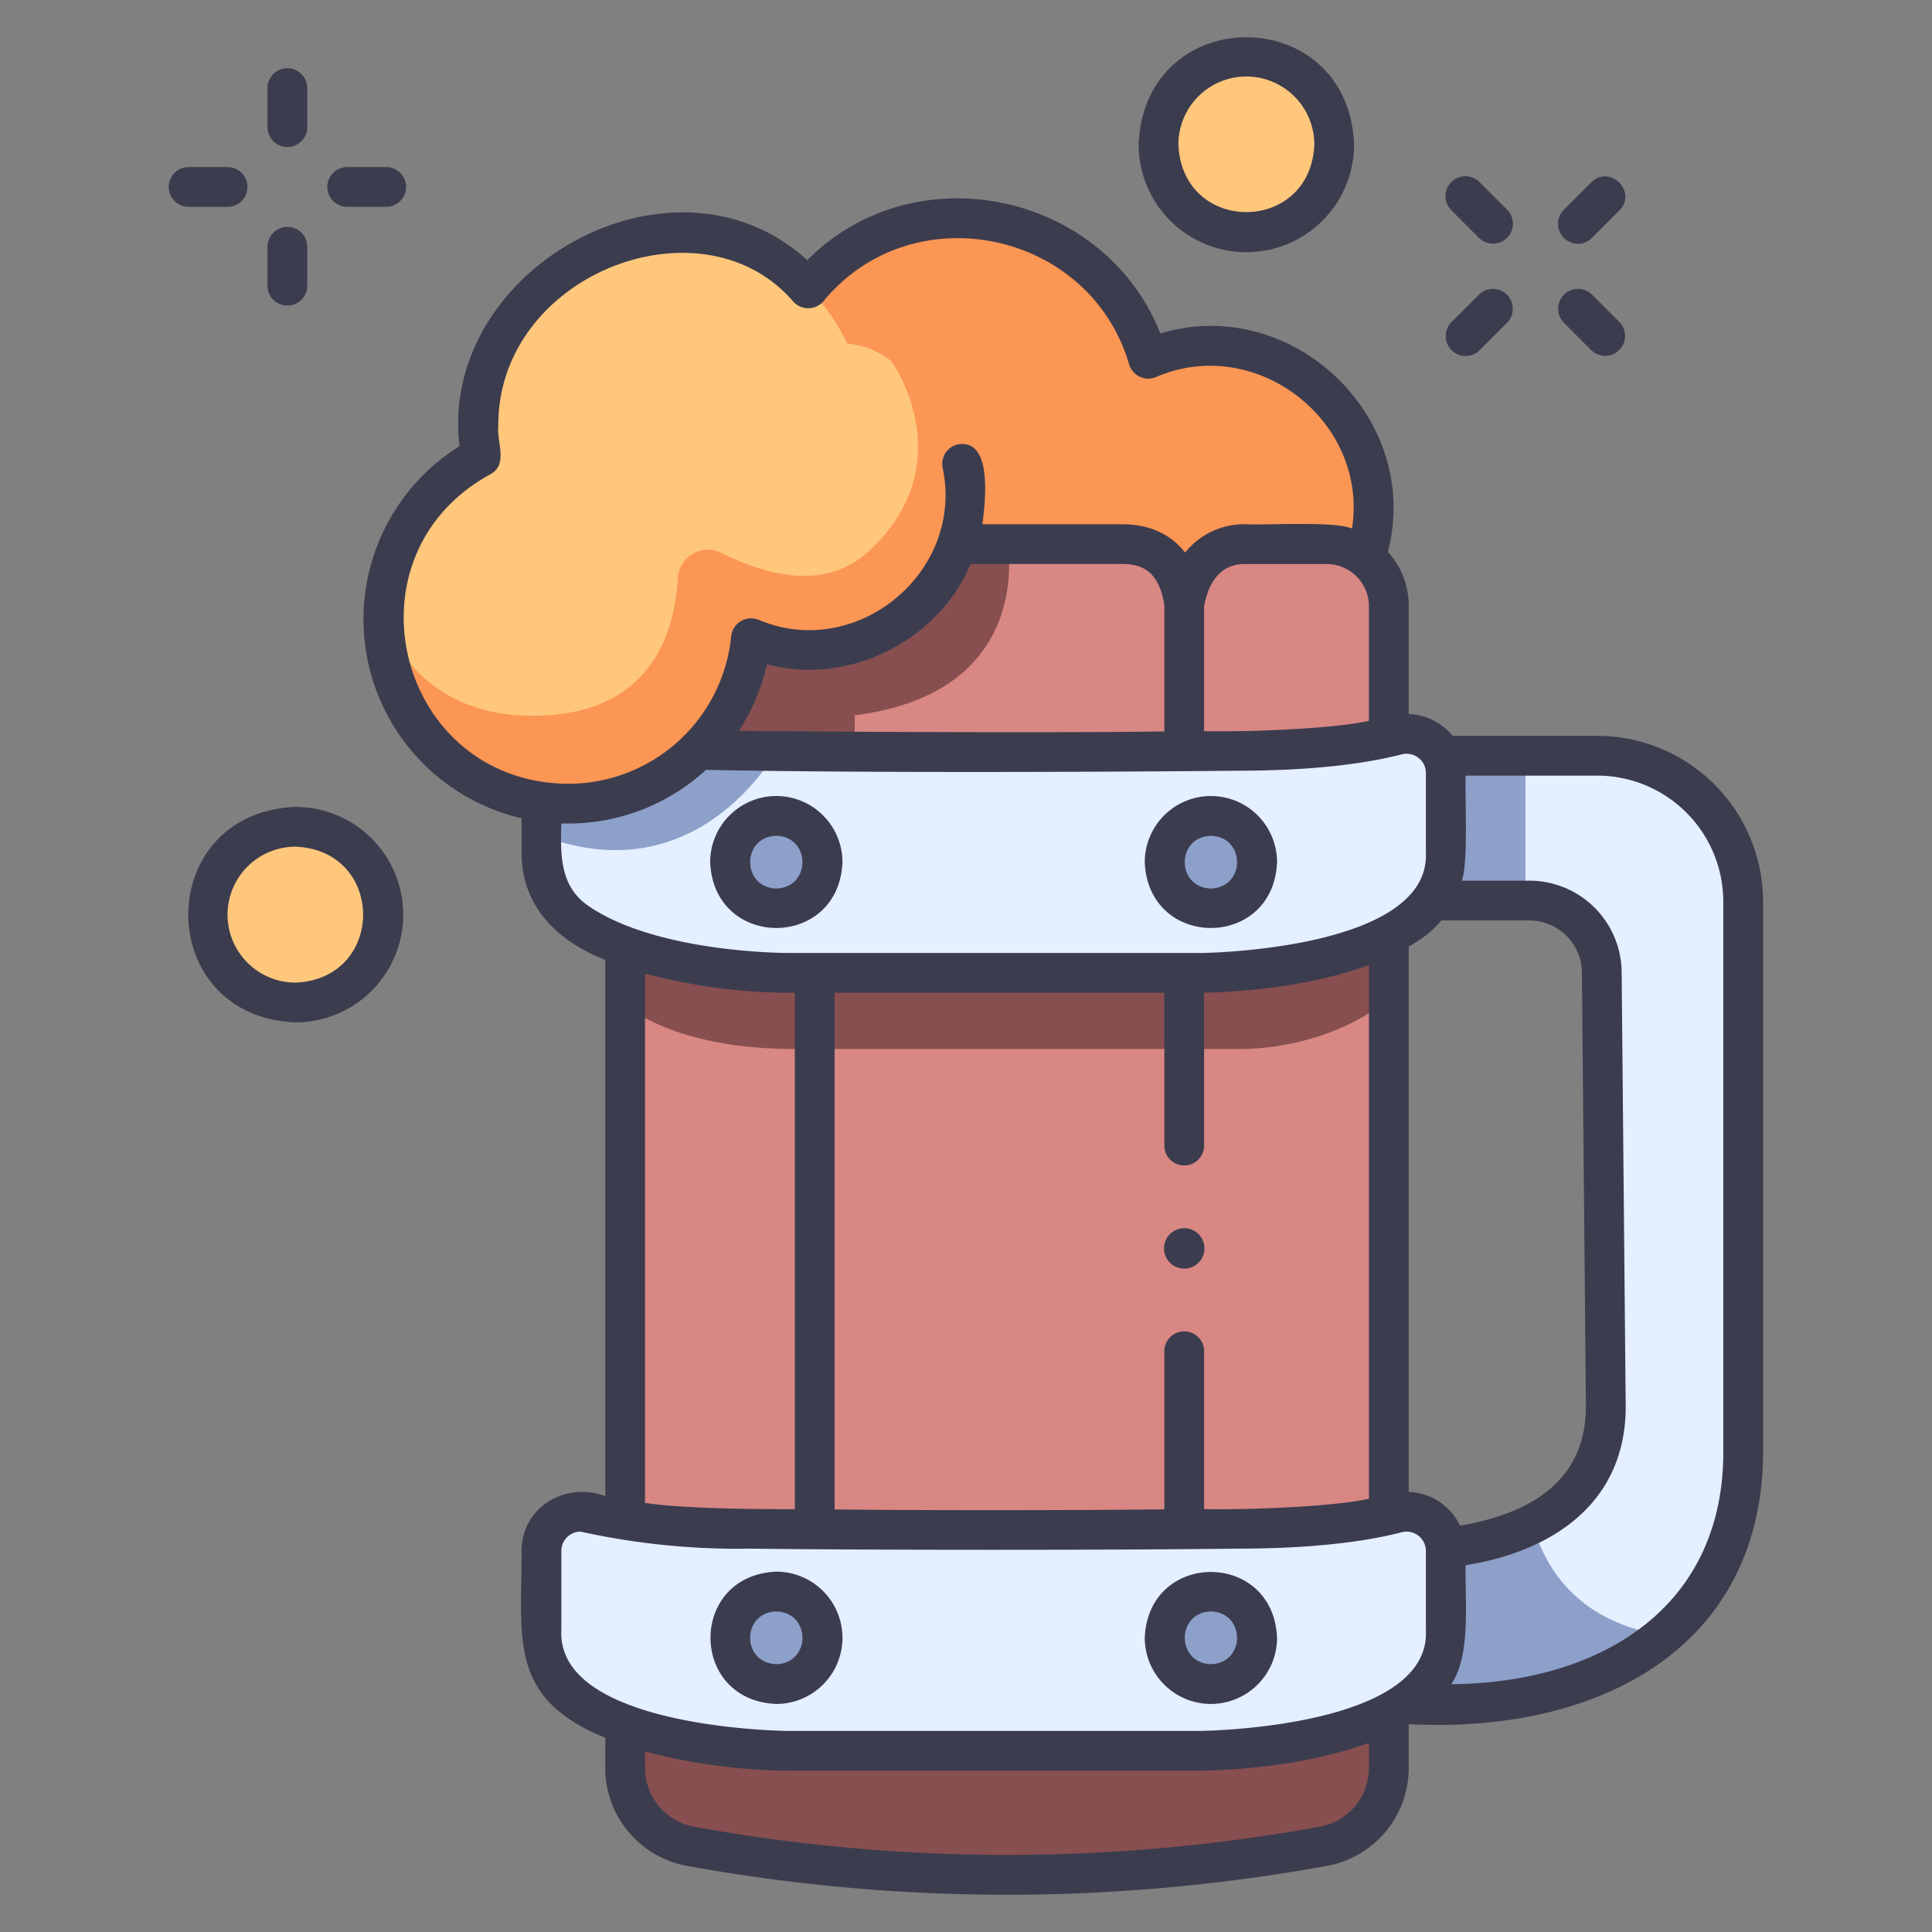 <svg xmlns="http://www.w3.org/2000/svg" viewBox="0 0 340 340" id="beer-mug">
  <rect x="0" y="0" width="340" height="340" fill="#808080" stroke="none"/>
  <path fill="#e4efff" d="M268.457 133H281.1a25.668 25.668 0 0 1 25.669 25.669v97.883a41.866 41.866 0 0 1-13.919 31.232c-14.665 7.131-28-3.627-23.125-19.483a22.433 22.433 0 0 0 12.875-20.528l-.712-76.564a12.727 12.727 0 0 0-12.728-12.727h-.7c-2.578-7.994-2.304-16.543-.003-25.482Z"></path>
  <path fill="#8ca0c9" d="M269.726 268.3q-.783.366-1.6.675c-13.339 5.007-30.66 5.419-30.66 5.419v25.571h15.829c10.683-.187 19.252-1.813 26.121-4.238a40.356 40.356 0 0 0 13.434-7.946c-14.998-2.256-20.873-11.581-23.124-19.481ZM248.554 158.482h19.903v-25.486h-20.759l.856 25.486z"></path>
  <path fill="#fc9654" d="M213.1 60.926a28.493 28.493 0 0 0-11.041 2.213A34.664 34.664 0 0 0 134.165 73v45.079H213.1a28.575 28.575 0 0 0 0-57.15Z"></path>
  <path fill="#d88783" d="M219.289 95.756c-5.938 0-9.695 3.892-10.885 10.5-.881-6.517-4.379-10.5-10.884-10.5h-87.507v215.555a14.028 14.028 0 0 0 11.743 13.646 309.707 309.707 0 0 0 110.913 0 14.028 14.028 0 0 0 11.743-13.646V106.524a10.969 10.969 0 0 0-11.159-10.768Z"></path>
  <path fill="#874f4f" d="M110.013 294.785v16.526a14.028 14.028 0 0 0 11.743 13.646 309.707 309.707 0 0 0 110.913 0 14.028 14.028 0 0 0 11.743-13.646v-16.526zm121.119-145.801H110.013v28.008c5.292 3.755 14.473 7.613 29.9 7.613h77.662a46.141 46.141 0 0 0 15.69-2.641 37.558 37.558 0 0 0 11.143-6.151v-25.371a41.518 41.518 0 0 0-13.276-1.458zm-53.744-53.228h-67.375v52.153h40.4v-22.028c28.564-3.599 27.628-24.966 26.975-30.125z"></path>
  <path fill="#e4efff" d="M245.837 129.357c-5.6 1.441-14.5 2.779-28.2 2.779l-42.777.285-38.242-.255-41.33 14.859v2.962a14.949 14.949 0 0 0 6.4 12.408c13.27 9.012 37.235 8.814 37.235 8.814H210.8s23.966.2 37.236-8.814a14.949 14.949 0 0 0 6.4-12.408v-13.961a6.881 6.881 0 0 0-8.599-6.669Z"></path>
  <path fill="#8ca0c9" d="M132.084 132.136c-13.7 0-22.595-1.338-28.2-2.779a6.881 6.881 0 0 0-8.6 6.669v11c27.622 10.6 41.329-14.858 41.33-14.859Z"></path>
  <path fill="#e4efff" d="M245.837 266.256c-5.6 1.44-14.5 2.779-28.2 2.779l-42.777.285-42.776-.285c-13.7 0-22.595-1.339-28.2-2.779a6.881 6.881 0 0 0-8.6 6.669v13.96a14.951 14.951 0 0 0 6.4 12.409c13.27 9.012 37.235 8.814 37.235 8.814H210.8s23.966.2 37.236-8.814a14.951 14.951 0 0 0 6.4-12.409v-13.96a6.881 6.881 0 0 0-8.599-6.669Z"></path>
  <circle cx="136.618" cy="151.726" r="8.142" fill="#8ca0c9"></circle>
  <circle cx="213.103" cy="151.726" r="8.142" fill="#8ca0c9"></circle>
  <circle cx="136.618" cy="288.226" r="8.142" fill="#8ca0c9"></circle>
  <circle cx="213.103" cy="288.226" r="8.142" fill="#8ca0c9"></circle>
  <circle cx="52.004" cy="160.962" r="15.461" fill="#ffc77b"></circle>
  <circle cx="219.341" cy="25.424" r="15.461" fill="#ffc77b"></circle>
  <path fill="#ffc77b" d="M149.091 60.475a34.059 34.059 0 0 0-64.457 19.913A32.419 32.419 0 0 0 67.465 109v.341s2.43 21.612 28.521 23.651 27.99-27.392 27.99-27.392 14.228 9.112 33.926-6.718-.123-34.55-.123-34.55a14.484 14.484 0 0 0-8.688-3.857Z"></path>
  <circle cx="208.404" cy="219.698" r="3.559" fill="#3c3c4f"></circle>
  <path fill="#fc9654" d="M169.848 87.007c0-9.44-5.89-18.7-13.168-23.613.892.871 12.61 18.511-3.826 33.647-8.432 7.765-19.986 3.192-25.856.289a5.308 5.308 0 0 0-7.708 4.433c-.585 9.962-4.927 23.451-24 24.169-16.129.607-23.974-8.225-27.814-16.587a32.427 32.427 0 0 0 64.684 2.96 27.338 27.338 0 0 0 37.69-25.3Z"></path>
  <path fill="#3c3c4f" d="M136.618 140.084a11.655 11.655 0 0 0-11.642 11.641c.639 15.445 22.647 15.442 23.284 0a11.655 11.655 0 0 0-11.642-11.641zm0 16.284c-6.134-.2-6.134-9.09 0-9.284 6.135.195 6.133 9.09 0 9.284zm76.482-16.284a11.655 11.655 0 0 0-11.642 11.641c.64 15.446 22.646 15.441 23.283 0a11.654 11.654 0 0 0-11.641-11.641zm0 16.284c-6.134-.195-6.133-9.09 0-9.284 6.137.195 6.135 9.09 0 9.284zm-64.84 131.858a11.655 11.655 0 0 0-11.642-11.641c-15.445.639-15.441 22.646 0 23.283a11.656 11.656 0 0 0 11.642-11.642zm-11.642 4.642c-6.135-.195-6.134-9.089 0-9.283 6.135.195 6.133 9.089 0 9.283zm76.482 7a11.655 11.655 0 0 0 11.641-11.642c-.639-15.444-22.645-15.439-23.283 0a11.656 11.656 0 0 0 11.642 11.642zm0-16.283c6.134.195 6.133 9.089 0 9.283-6.131-.195-6.13-9.089 0-9.283zM70.965 160.962A18.983 18.983 0 0 0 52 142c-25.154 1.041-25.147 36.884 0 37.922a18.983 18.983 0 0 0 18.965-18.96zm-30.922 0A11.974 11.974 0 0 1 52 149c15.868.656 15.864 23.268 0 23.922a11.974 11.974 0 0 1-11.957-11.96zM219.34 44.385a18.983 18.983 0 0 0 18.96-18.961c-1.041-25.155-36.884-25.147-37.922 0a18.983 18.983 0 0 0 18.962 18.961zm0-30.922a11.974 11.974 0 0 1 11.96 11.961c-.656 15.868-23.268 15.863-23.922 0a11.974 11.974 0 0 1 11.962-11.961z"></path>
  <path fill="#3c3c4f" d="M63.965 109.005a35.986 35.986 0 0 0 27.823 35v5.985c-.019 9.577 6.365 15.679 14.725 18.932v94.366c-7.006-2.6-14.714 1.938-14.725 9.641.051 15.6-2.392 25.895 14.725 32.892v5.494a17.527 17.527 0 0 0 14.62 17.09 314.632 314.632 0 0 0 112.158 0 17.527 17.527 0 0 0 14.62-17.09v-7.825l.121-.07c31.648 1.7 61.458-12.161 62.239-46.869v-97.886A29.2 29.2 0 0 0 281.1 129.5h-25.471a10.385 10.385 0 0 0-7.718-3.838v-19.138a13.979 13.979 0 0 0-3.664-9.405c6.1-23.532-16.805-45.45-40.044-38.441-9.85-24.864-43.173-31.978-62.134-12.892-23.621-21.548-64.961 1.557-61.2 32.739a35.884 35.884 0 0 0-16.904 30.48zm49.548 62.329a100.012 100.012 0 0 0 26.365 3.375v90.878c-8.125.034-20.468-.166-26.365-1.1zm94.892 33.766a3.5 3.5 0 0 0 3.5-3.5v-26.9c3.962-.066 17.372-.6 29.006-4.879v93.929c-5.171 1.224-19.215 1.993-29.006 1.823V237.8a3.5 3.5 0 0 0-7 0v27.82c-14.471.177-43.6.2-58.027.014v-90.925h58.027V201.6a3.5 3.5 0 0 0 3.5 3.5zM250 165.291a17.692 17.692 0 0 0 3.64-3.309h15.522a9.246 9.246 0 0 1 9.228 9.26l.71 76.558c-.2 13.247-10.235 18.6-22.151 20.705a10.4 10.4 0 0 0-9.037-5.952v-95.967a34.423 34.423 0 0 0 2.088-1.295zM98.788 286.886v-13.961a3.4 3.4 0 0 1 3.373-3.388 128.593 128.593 0 0 0 29.9 3c21.331.27 64.253.271 85.577 0 11.829 0 21.61-.972 29.071-2.89a3.4 3.4 0 0 1 4.225 3.28v13.961c.865 17.522-40.5 17.766-40.137 17.722H138.9c.329.041-40.96-.199-40.112-17.724zm142.123 24.425a10.535 10.535 0 0 1-8.864 10.2 307.668 307.668 0 0 1-109.67 0 10.536 10.536 0 0 1-8.864-10.2v-3.077a101.874 101.874 0 0 0 25.411 3.374h71.843c.82 0 16.68.06 30.144-4.89zm62.36-152.646v97.883c-.572 27.2-22.534 39.633-47.883 39.843 3.562-5.123 2.369-14.991 2.545-20.935 15.412-2.478 28.055-11 28.166-27.715l-.712-76.531a16.246 16.246 0 0 0-16.228-16.228h-11.894c1.166-3.346.508-14.853.668-18.486H281.1a22.2 22.2 0 0 1 22.171 22.169zm-52.338-22.639v13.96c.864 17.514-40.5 17.794-40.137 17.723H138.9c-.267.006-23.051.069-35.241-8.209-5.1-3.4-5.05-8.977-4.868-14.594a35.831 35.831 0 0 0 25.456-9.429c25.026.554 68.3.4 93.393.159 11.832 0 21.612-.972 29.071-2.889a3.4 3.4 0 0 1 4.222 3.279zM170.8 99.257h26.72c2.953 0 6.447.841 7.385 7.287v22.177c-18.4.277-56.228.079-74.868-.1a35.714 35.714 0 0 0 4.92-11.719c14.518 3.908 30.351-4.332 35.843-17.645zm70.107 7.267v20.327c-5.169 1.223-19.215 1.992-29.006 1.823v-22.049c1.43-7.355 5.9-7.368 7.383-7.368h13.965a7.478 7.478 0 0 1 7.662 7.267zM86.283 83.475c3.217-1.739 1.1-5.706 1.413-8.53-.158-26.681 35.904-40.545 51.923-21.854a3.534 3.534 0 0 0 5.3-.081c15.661-19.034 46.908-12.459 53.789 11.124a3.522 3.522 0 0 0 4.709 2.233c17.574-7.62 37.436 7.7 34.519 26.649-3.023-1.341-15.207-.57-18.646-.76a13.319 13.319 0 0 0-10.731 4.987c-2.522-3.234-6.295-4.986-11.037-4.986h-24.63c.463-3.733 1.907-15.062-4.26-14.06a3.5 3.5 0 0 0-2.745 4.118c3.9 18.335-15.146 34.07-32.4 26.751a3.524 3.524 0 0 0-4.809 2.888 28.824 28.824 0 0 1-28.778 25.98c-30.018-.316-39.974-40.075-13.617-54.459zM50.575 25.866a3.5 3.5 0 0 0 3.5-3.5V15.51a3.5 3.5 0 0 0-7 0v6.856a3.5 3.5 0 0 0 3.5 3.5zm-3.5 24.414a3.5 3.5 0 0 0 7 0v-6.855a3.5 3.5 0 0 0-7 0zM67.961 29.4h-6.856a3.5 3.5 0 0 0 0 7h6.856a3.5 3.5 0 0 0 0-7zm-27.915 7a3.5 3.5 0 0 0 0-7h-6.855a3.5 3.5 0 0 0 0 7zm237.615 6.507a3.491 3.491 0 0 0 2.475-1.025l4.848-4.848c3.2-3.3-1.642-8.149-4.95-4.949l-4.847 4.847a3.523 3.523 0 0 0 2.474 5.975zM255.449 61.62a3.5 3.5 0 0 0 4.949 0l4.847-4.848a3.5 3.5 0 0 0-4.949-4.949l-4.847 4.848a3.5 3.5 0 0 0 0 4.949zm19.738-4.848 4.847 4.848a3.5 3.5 0 0 0 4.95-4.949l-4.848-4.848a3.5 3.5 0 0 0-4.949 4.949zM260.3 41.882a3.5 3.5 0 0 0 4.949-4.95l-4.849-4.847a3.5 3.5 0 1 0-4.949 4.949z"></path>
</svg>
